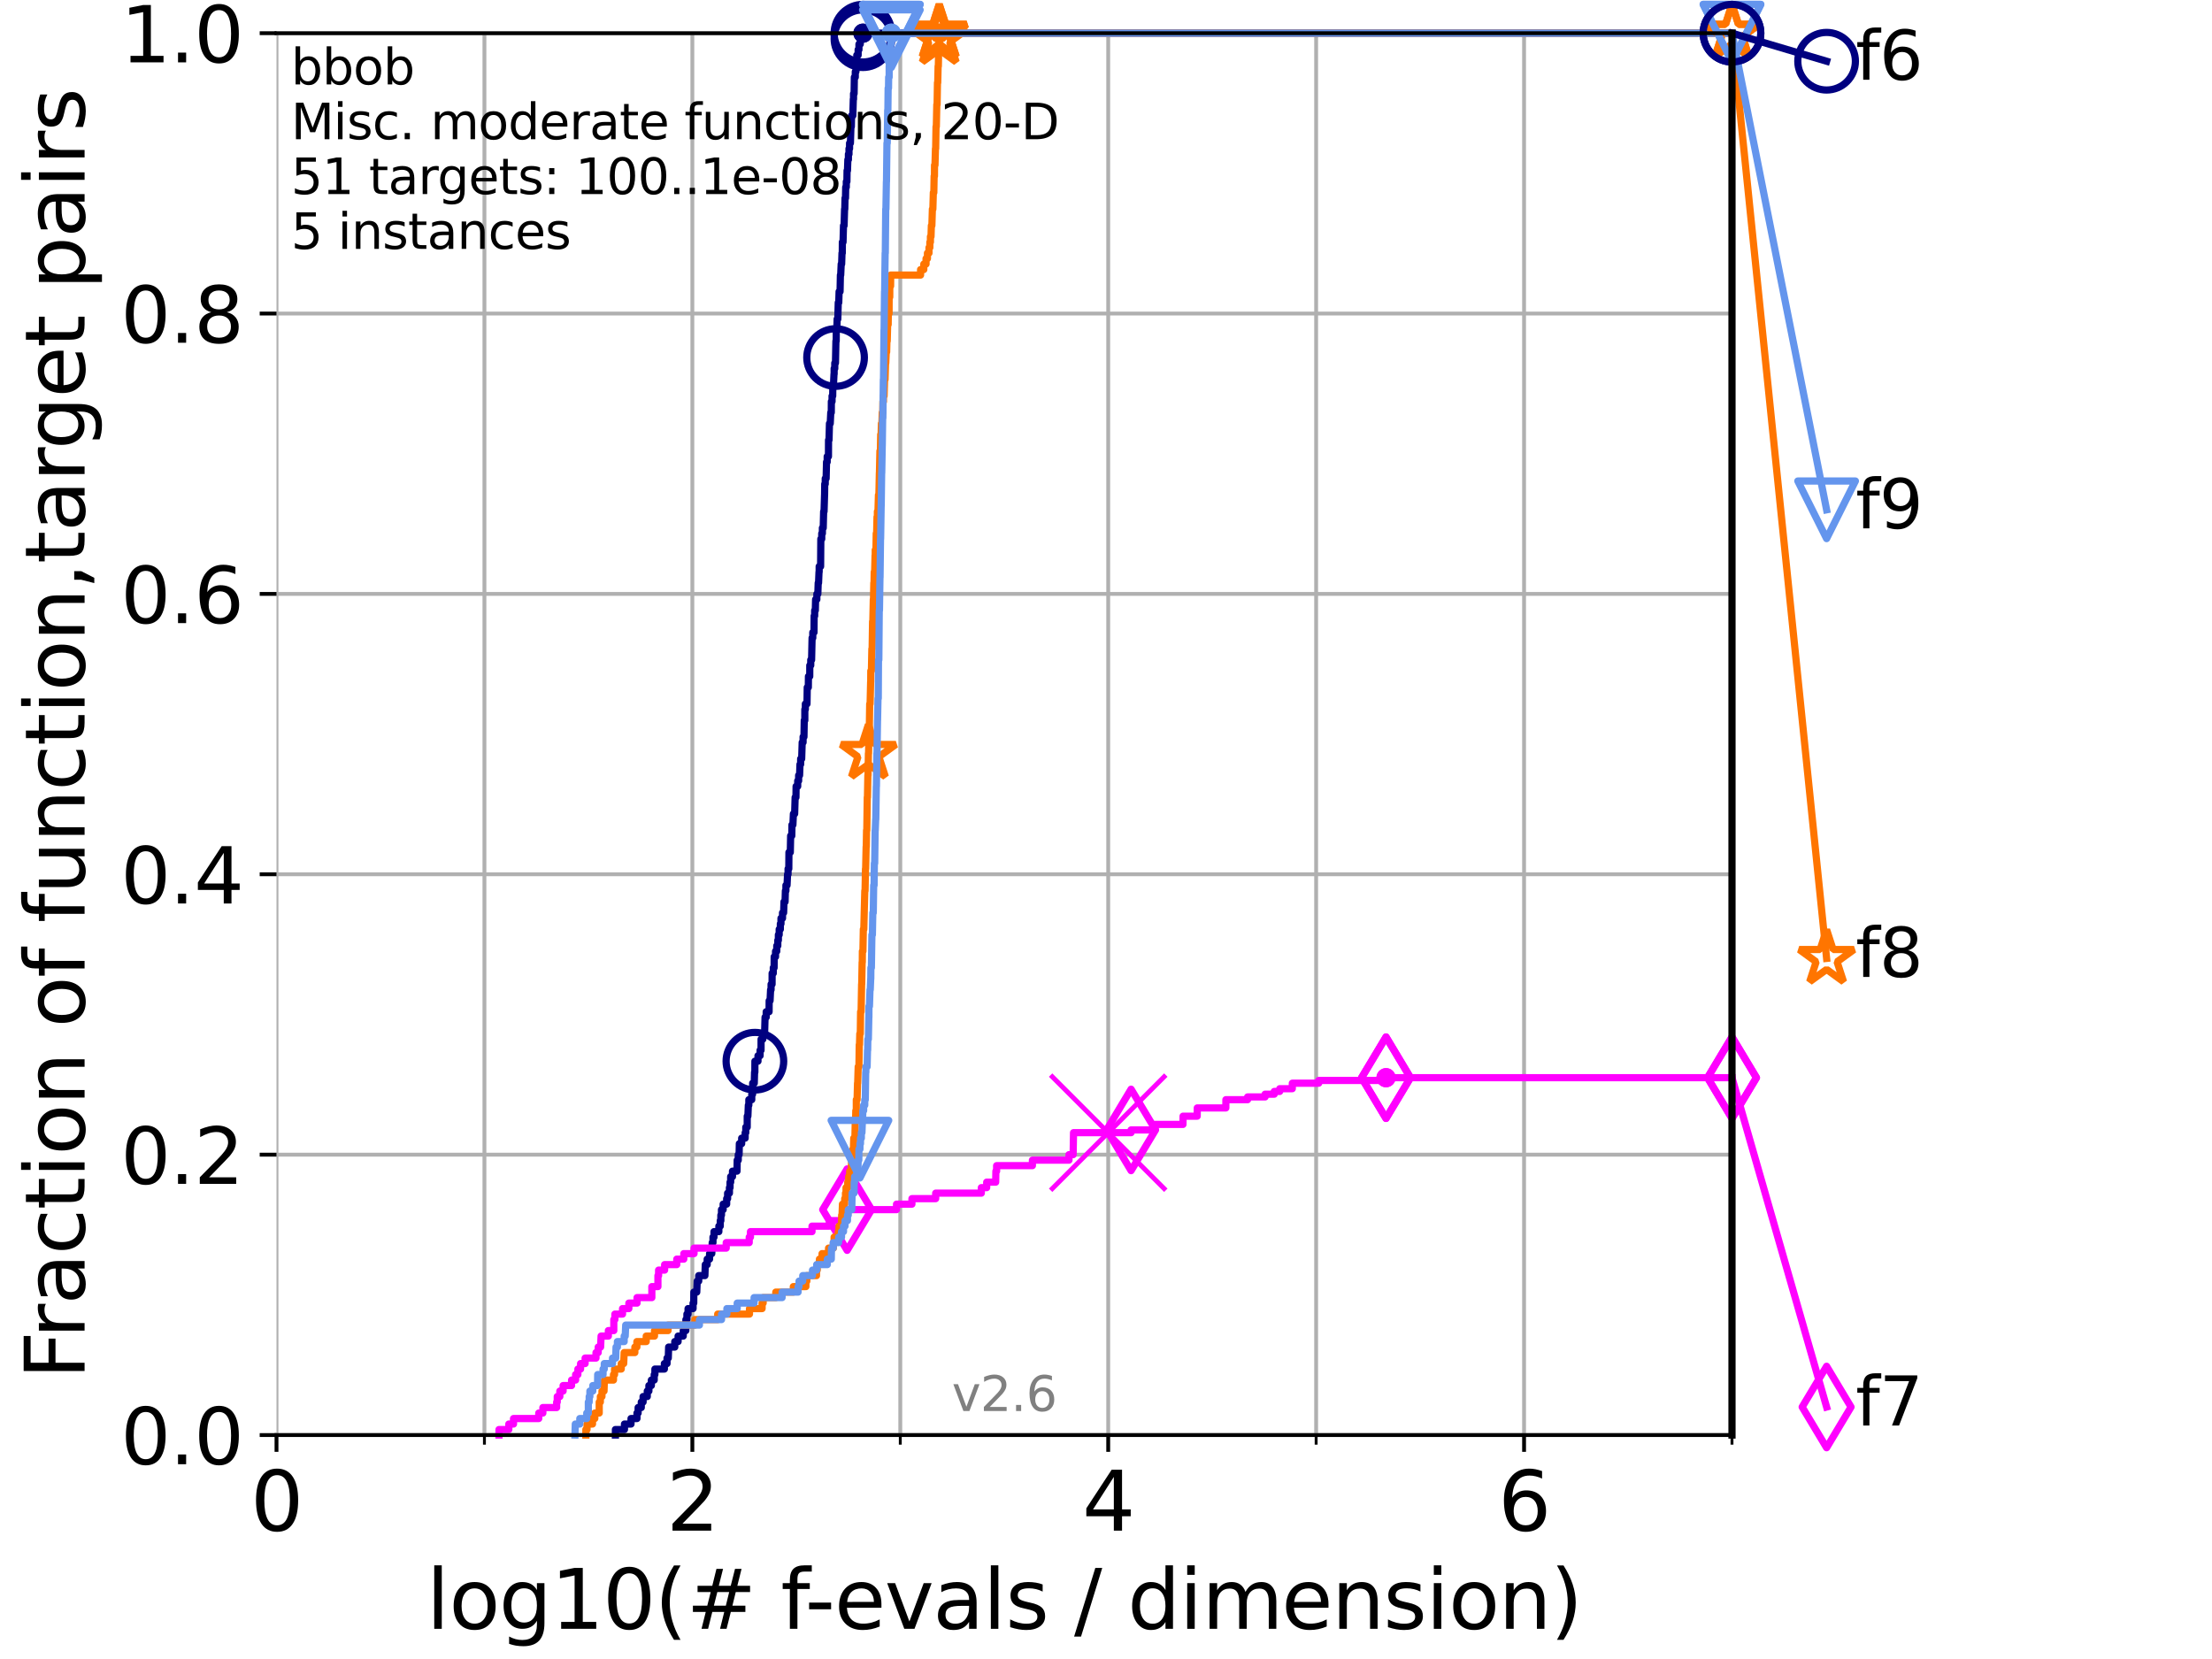 <?xml version="1.0" encoding="utf-8" standalone="no"?>
<!DOCTYPE svg PUBLIC "-//W3C//DTD SVG 1.1//EN"
  "http://www.w3.org/Graphics/SVG/1.1/DTD/svg11.dtd">
<svg xmlns:xlink="http://www.w3.org/1999/xlink" width="460.8pt" height="345.6pt" viewBox="0 0 460.8 345.6" xmlns="http://www.w3.org/2000/svg" version="1.1">
 <defs>
  <style type="text/css">*{stroke-linejoin: round; stroke-linecap: butt}</style>
 </defs>
 <g id="figure_1">
  <g id="patch_1">
   <path d="M 0 345.6 
L 460.8 345.6 
L 460.8 0 
L 0 0 
z
" style="fill: #ffffff"/>
  </g>
  <g id="axes_1">
   <g id="patch_2">
    <path d="M 57.6 298.944 
L 360.806 298.944 
L 360.806 6.912 
L 57.6 6.912 
z
" style="fill: #ffffff"/>
   </g>
   <g id="matplotlib.axis_1">
    <g id="xtick_1">
     <g id="line2d_1">
      <path d="M 57.6 298.944 
L 57.6 6.912 
" clip-path="url(#p3634d3952e)" style="fill: none; stroke: #b0b0b0; stroke-width: 0.8; stroke-linecap: square"/>
     </g>
     <g id="line2d_2">
      <defs>
       <path id="m604dd5144f" d="M 0 0 
L 0 3.5 
" style="stroke: #000000; stroke-width: 0.8"/>
      </defs>
      <g>
       <use xlink:href="#m604dd5144f" x="57.6" y="298.944" style="stroke: #000000; stroke-width: 0.8"/>
      </g>
     </g>
     <g id="text_1">
      <!-- 0 -->
      <g transform="translate(52.192 318.861)scale(0.17 -0.17)">
       <defs>
        <path id="DejaVuSans-30" d="M 2034 4250 
Q 1547 4250 1301 3770 
Q 1056 3291 1056 2328 
Q 1056 1369 1301 889 
Q 1547 409 2034 409 
Q 2525 409 2770 889 
Q 3016 1369 3016 2328 
Q 3016 3291 2770 3770 
Q 2525 4250 2034 4250 
z
M 2034 4750 
Q 2819 4750 3233 4129 
Q 3647 3509 3647 2328 
Q 3647 1150 3233 529 
Q 2819 -91 2034 -91 
Q 1250 -91 836 529 
Q 422 1150 422 2328 
Q 422 3509 836 4129 
Q 1250 4750 2034 4750 
z
" transform="scale(0.016)"/>
       </defs>
       <use xlink:href="#DejaVuSans-30"/>
      </g>
     </g>
    </g>
    <g id="xtick_2">
     <g id="line2d_3">
      <path d="M 144.23 298.944 
L 144.23 6.912 
" clip-path="url(#p3634d3952e)" style="fill: none; stroke: #b0b0b0; stroke-width: 0.8; stroke-linecap: square"/>
     </g>
     <g id="line2d_4">
      <g>
       <use xlink:href="#m604dd5144f" x="144.23" y="298.944" style="stroke: #000000; stroke-width: 0.8"/>
      </g>
     </g>
     <g id="text_2">
      <!-- 2 -->
      <g transform="translate(138.822 318.861)scale(0.17 -0.17)">
       <defs>
        <path id="DejaVuSans-32" d="M 1228 531 
L 3431 531 
L 3431 0 
L 469 0 
L 469 531 
Q 828 903 1448 1529 
Q 2069 2156 2228 2338 
Q 2531 2678 2651 2914 
Q 2772 3150 2772 3378 
Q 2772 3750 2511 3984 
Q 2250 4219 1831 4219 
Q 1534 4219 1204 4116 
Q 875 4013 500 3803 
L 500 4441 
Q 881 4594 1212 4672 
Q 1544 4750 1819 4750 
Q 2544 4750 2975 4387 
Q 3406 4025 3406 3419 
Q 3406 3131 3298 2873 
Q 3191 2616 2906 2266 
Q 2828 2175 2409 1742 
Q 1991 1309 1228 531 
z
" transform="scale(0.016)"/>
       </defs>
       <use xlink:href="#DejaVuSans-32"/>
      </g>
     </g>
    </g>
    <g id="xtick_3">
     <g id="line2d_5">
      <path d="M 230.861 298.944 
L 230.861 6.912 
" clip-path="url(#p3634d3952e)" style="fill: none; stroke: #b0b0b0; stroke-width: 0.8; stroke-linecap: square"/>
     </g>
     <g id="line2d_6">
      <g>
       <use xlink:href="#m604dd5144f" x="230.861" y="298.944" style="stroke: #000000; stroke-width: 0.8"/>
      </g>
     </g>
     <g id="text_3">
      <!-- 4 -->
      <g transform="translate(225.453 318.861)scale(0.17 -0.17)">
       <defs>
        <path id="DejaVuSans-34" d="M 2419 4116 
L 825 1625 
L 2419 1625 
L 2419 4116 
z
M 2253 4666 
L 3047 4666 
L 3047 1625 
L 3713 1625 
L 3713 1100 
L 3047 1100 
L 3047 0 
L 2419 0 
L 2419 1100 
L 313 1100 
L 313 1709 
L 2253 4666 
z
" transform="scale(0.016)"/>
       </defs>
       <use xlink:href="#DejaVuSans-34"/>
      </g>
     </g>
    </g>
    <g id="xtick_4">
     <g id="line2d_7">
      <path d="M 317.491 298.944 
L 317.491 6.912 
" clip-path="url(#p3634d3952e)" style="fill: none; stroke: #b0b0b0; stroke-width: 0.8; stroke-linecap: square"/>
     </g>
     <g id="line2d_8">
      <g>
       <use xlink:href="#m604dd5144f" x="317.491" y="298.944" style="stroke: #000000; stroke-width: 0.8"/>
      </g>
     </g>
     <g id="text_4">
      <!-- 6 -->
      <g transform="translate(312.083 318.861)scale(0.17 -0.17)">
       <defs>
        <path id="DejaVuSans-36" d="M 2113 2584 
Q 1688 2584 1439 2293 
Q 1191 2003 1191 1497 
Q 1191 994 1439 701 
Q 1688 409 2113 409 
Q 2538 409 2786 701 
Q 3034 994 3034 1497 
Q 3034 2003 2786 2293 
Q 2538 2584 2113 2584 
z
M 3366 4563 
L 3366 3988 
Q 3128 4100 2886 4159 
Q 2644 4219 2406 4219 
Q 1781 4219 1451 3797 
Q 1122 3375 1075 2522 
Q 1259 2794 1537 2939 
Q 1816 3084 2150 3084 
Q 2853 3084 3261 2657 
Q 3669 2231 3669 1497 
Q 3669 778 3244 343 
Q 2819 -91 2113 -91 
Q 1303 -91 875 529 
Q 447 1150 447 2328 
Q 447 3434 972 4092 
Q 1497 4750 2381 4750 
Q 2619 4750 2861 4703 
Q 3103 4656 3366 4563 
z
" transform="scale(0.016)"/>
       </defs>
       <use xlink:href="#DejaVuSans-36"/>
      </g>
     </g>
    </g>
    <g id="xtick_5">
     <g id="line2d_9">
      <path d="M 100.915 298.944 
L 100.915 6.912 
" clip-path="url(#p3634d3952e)" style="fill: none; stroke: #b0b0b0; stroke-width: 0.8; stroke-linecap: square"/>
     </g>
     <g id="line2d_10">
      <defs>
       <path id="m23c3c268b6" d="M 0 0 
L 0 2 
" style="stroke: #000000; stroke-width: 0.6"/>
      </defs>
      <g>
       <use xlink:href="#m23c3c268b6" x="100.915" y="298.944" style="stroke: #000000; stroke-width: 0.6"/>
      </g>
     </g>
    </g>
    <g id="xtick_6">
     <g id="line2d_11">
      <path d="M 187.546 298.944 
L 187.546 6.912 
" clip-path="url(#p3634d3952e)" style="fill: none; stroke: #b0b0b0; stroke-width: 0.8; stroke-linecap: square"/>
     </g>
     <g id="line2d_12">
      <g>
       <use xlink:href="#m23c3c268b6" x="187.546" y="298.944" style="stroke: #000000; stroke-width: 0.6"/>
      </g>
     </g>
    </g>
    <g id="xtick_7">
     <g id="line2d_13">
      <path d="M 274.176 298.944 
L 274.176 6.912 
" clip-path="url(#p3634d3952e)" style="fill: none; stroke: #b0b0b0; stroke-width: 0.8; stroke-linecap: square"/>
     </g>
     <g id="line2d_14">
      <g>
       <use xlink:href="#m23c3c268b6" x="274.176" y="298.944" style="stroke: #000000; stroke-width: 0.6"/>
      </g>
     </g>
    </g>
    <g id="xtick_8">
     <g id="line2d_15">
      <path d="M 360.806 298.944 
L 360.806 6.912 
" clip-path="url(#p3634d3952e)" style="fill: none; stroke: #b0b0b0; stroke-width: 0.8; stroke-linecap: square"/>
     </g>
     <g id="line2d_16">
      <g>
       <use xlink:href="#m23c3c268b6" x="360.806" y="298.944" style="stroke: #000000; stroke-width: 0.6"/>
      </g>
     </g>
    </g>
    <g id="text_5">
     <!-- log10(# f-evals / dimension) -->
     <g transform="translate(88.823 339.314)scale(0.17 -0.17)">
      <defs>
       <path id="DejaVuSans-6c" d="M 603 4863 
L 1178 4863 
L 1178 0 
L 603 0 
L 603 4863 
z
" transform="scale(0.016)"/>
       <path id="DejaVuSans-6f" d="M 1959 3097 
Q 1497 3097 1228 2736 
Q 959 2375 959 1747 
Q 959 1119 1226 758 
Q 1494 397 1959 397 
Q 2419 397 2687 759 
Q 2956 1122 2956 1747 
Q 2956 2369 2687 2733 
Q 2419 3097 1959 3097 
z
M 1959 3584 
Q 2709 3584 3137 3096 
Q 3566 2609 3566 1747 
Q 3566 888 3137 398 
Q 2709 -91 1959 -91 
Q 1206 -91 779 398 
Q 353 888 353 1747 
Q 353 2609 779 3096 
Q 1206 3584 1959 3584 
z
" transform="scale(0.016)"/>
       <path id="DejaVuSans-67" d="M 2906 1791 
Q 2906 2416 2648 2759 
Q 2391 3103 1925 3103 
Q 1463 3103 1205 2759 
Q 947 2416 947 1791 
Q 947 1169 1205 825 
Q 1463 481 1925 481 
Q 2391 481 2648 825 
Q 2906 1169 2906 1791 
z
M 3481 434 
Q 3481 -459 3084 -895 
Q 2688 -1331 1869 -1331 
Q 1566 -1331 1297 -1286 
Q 1028 -1241 775 -1147 
L 775 -588 
Q 1028 -725 1275 -790 
Q 1522 -856 1778 -856 
Q 2344 -856 2625 -561 
Q 2906 -266 2906 331 
L 2906 616 
Q 2728 306 2450 153 
Q 2172 0 1784 0 
Q 1141 0 747 490 
Q 353 981 353 1791 
Q 353 2603 747 3093 
Q 1141 3584 1784 3584 
Q 2172 3584 2450 3431 
Q 2728 3278 2906 2969 
L 2906 3500 
L 3481 3500 
L 3481 434 
z
" transform="scale(0.016)"/>
       <path id="DejaVuSans-31" d="M 794 531 
L 1825 531 
L 1825 4091 
L 703 3866 
L 703 4441 
L 1819 4666 
L 2450 4666 
L 2450 531 
L 3481 531 
L 3481 0 
L 794 0 
L 794 531 
z
" transform="scale(0.016)"/>
       <path id="DejaVuSans-28" d="M 1984 4856 
Q 1566 4138 1362 3434 
Q 1159 2731 1159 2009 
Q 1159 1288 1364 580 
Q 1569 -128 1984 -844 
L 1484 -844 
Q 1016 -109 783 600 
Q 550 1309 550 2009 
Q 550 2706 781 3412 
Q 1013 4119 1484 4856 
L 1984 4856 
z
" transform="scale(0.016)"/>
       <path id="DejaVuSans-23" d="M 3272 2816 
L 2363 2816 
L 2100 1772 
L 3016 1772 
L 3272 2816 
z
M 2803 4594 
L 2478 3297 
L 3391 3297 
L 3719 4594 
L 4219 4594 
L 3897 3297 
L 4872 3297 
L 4872 2816 
L 3775 2816 
L 3519 1772 
L 4513 1772 
L 4513 1294 
L 3397 1294 
L 3072 0 
L 2572 0 
L 2894 1294 
L 1978 1294 
L 1656 0 
L 1153 0 
L 1478 1294 
L 494 1294 
L 494 1772 
L 1594 1772 
L 1856 2816 
L 850 2816 
L 850 3297 
L 1978 3297 
L 2297 4594 
L 2803 4594 
z
" transform="scale(0.016)"/>
       <path id="DejaVuSans-20" transform="scale(0.016)"/>
       <path id="DejaVuSans-66" d="M 2375 4863 
L 2375 4384 
L 1825 4384 
Q 1516 4384 1395 4259 
Q 1275 4134 1275 3809 
L 1275 3500 
L 2222 3500 
L 2222 3053 
L 1275 3053 
L 1275 0 
L 697 0 
L 697 3053 
L 147 3053 
L 147 3500 
L 697 3500 
L 697 3744 
Q 697 4328 969 4595 
Q 1241 4863 1831 4863 
L 2375 4863 
z
" transform="scale(0.016)"/>
       <path id="DejaVuSans-2d" d="M 313 2009 
L 1997 2009 
L 1997 1497 
L 313 1497 
L 313 2009 
z
" transform="scale(0.016)"/>
       <path id="DejaVuSans-65" d="M 3597 1894 
L 3597 1613 
L 953 1613 
Q 991 1019 1311 708 
Q 1631 397 2203 397 
Q 2534 397 2845 478 
Q 3156 559 3463 722 
L 3463 178 
Q 3153 47 2828 -22 
Q 2503 -91 2169 -91 
Q 1331 -91 842 396 
Q 353 884 353 1716 
Q 353 2575 817 3079 
Q 1281 3584 2069 3584 
Q 2775 3584 3186 3129 
Q 3597 2675 3597 1894 
z
M 3022 2063 
Q 3016 2534 2758 2815 
Q 2500 3097 2075 3097 
Q 1594 3097 1305 2825 
Q 1016 2553 972 2059 
L 3022 2063 
z
" transform="scale(0.016)"/>
       <path id="DejaVuSans-76" d="M 191 3500 
L 800 3500 
L 1894 563 
L 2988 3500 
L 3597 3500 
L 2284 0 
L 1503 0 
L 191 3500 
z
" transform="scale(0.016)"/>
       <path id="DejaVuSans-61" d="M 2194 1759 
Q 1497 1759 1228 1600 
Q 959 1441 959 1056 
Q 959 750 1161 570 
Q 1363 391 1709 391 
Q 2188 391 2477 730 
Q 2766 1069 2766 1631 
L 2766 1759 
L 2194 1759 
z
M 3341 1997 
L 3341 0 
L 2766 0 
L 2766 531 
Q 2569 213 2275 61 
Q 1981 -91 1556 -91 
Q 1019 -91 701 211 
Q 384 513 384 1019 
Q 384 1609 779 1909 
Q 1175 2209 1959 2209 
L 2766 2209 
L 2766 2266 
Q 2766 2663 2505 2880 
Q 2244 3097 1772 3097 
Q 1472 3097 1187 3025 
Q 903 2953 641 2809 
L 641 3341 
Q 956 3463 1253 3523 
Q 1550 3584 1831 3584 
Q 2591 3584 2966 3190 
Q 3341 2797 3341 1997 
z
" transform="scale(0.016)"/>
       <path id="DejaVuSans-73" d="M 2834 3397 
L 2834 2853 
Q 2591 2978 2328 3040 
Q 2066 3103 1784 3103 
Q 1356 3103 1142 2972 
Q 928 2841 928 2578 
Q 928 2378 1081 2264 
Q 1234 2150 1697 2047 
L 1894 2003 
Q 2506 1872 2764 1633 
Q 3022 1394 3022 966 
Q 3022 478 2636 193 
Q 2250 -91 1575 -91 
Q 1294 -91 989 -36 
Q 684 19 347 128 
L 347 722 
Q 666 556 975 473 
Q 1284 391 1588 391 
Q 1994 391 2212 530 
Q 2431 669 2431 922 
Q 2431 1156 2273 1281 
Q 2116 1406 1581 1522 
L 1381 1569 
Q 847 1681 609 1914 
Q 372 2147 372 2553 
Q 372 3047 722 3315 
Q 1072 3584 1716 3584 
Q 2034 3584 2315 3537 
Q 2597 3491 2834 3397 
z
" transform="scale(0.016)"/>
       <path id="DejaVuSans-2f" d="M 1625 4666 
L 2156 4666 
L 531 -594 
L 0 -594 
L 1625 4666 
z
" transform="scale(0.016)"/>
       <path id="DejaVuSans-64" d="M 2906 2969 
L 2906 4863 
L 3481 4863 
L 3481 0 
L 2906 0 
L 2906 525 
Q 2725 213 2448 61 
Q 2172 -91 1784 -91 
Q 1150 -91 751 415 
Q 353 922 353 1747 
Q 353 2572 751 3078 
Q 1150 3584 1784 3584 
Q 2172 3584 2448 3432 
Q 2725 3281 2906 2969 
z
M 947 1747 
Q 947 1113 1208 752 
Q 1469 391 1925 391 
Q 2381 391 2643 752 
Q 2906 1113 2906 1747 
Q 2906 2381 2643 2742 
Q 2381 3103 1925 3103 
Q 1469 3103 1208 2742 
Q 947 2381 947 1747 
z
" transform="scale(0.016)"/>
       <path id="DejaVuSans-69" d="M 603 3500 
L 1178 3500 
L 1178 0 
L 603 0 
L 603 3500 
z
M 603 4863 
L 1178 4863 
L 1178 4134 
L 603 4134 
L 603 4863 
z
" transform="scale(0.016)"/>
       <path id="DejaVuSans-6d" d="M 3328 2828 
Q 3544 3216 3844 3400 
Q 4144 3584 4550 3584 
Q 5097 3584 5394 3201 
Q 5691 2819 5691 2113 
L 5691 0 
L 5113 0 
L 5113 2094 
Q 5113 2597 4934 2840 
Q 4756 3084 4391 3084 
Q 3944 3084 3684 2787 
Q 3425 2491 3425 1978 
L 3425 0 
L 2847 0 
L 2847 2094 
Q 2847 2600 2669 2842 
Q 2491 3084 2119 3084 
Q 1678 3084 1418 2786 
Q 1159 2488 1159 1978 
L 1159 0 
L 581 0 
L 581 3500 
L 1159 3500 
L 1159 2956 
Q 1356 3278 1631 3431 
Q 1906 3584 2284 3584 
Q 2666 3584 2933 3390 
Q 3200 3197 3328 2828 
z
" transform="scale(0.016)"/>
       <path id="DejaVuSans-6e" d="M 3513 2113 
L 3513 0 
L 2938 0 
L 2938 2094 
Q 2938 2591 2744 2837 
Q 2550 3084 2163 3084 
Q 1697 3084 1428 2787 
Q 1159 2491 1159 1978 
L 1159 0 
L 581 0 
L 581 3500 
L 1159 3500 
L 1159 2956 
Q 1366 3272 1645 3428 
Q 1925 3584 2291 3584 
Q 2894 3584 3203 3211 
Q 3513 2838 3513 2113 
z
" transform="scale(0.016)"/>
       <path id="DejaVuSans-29" d="M 513 4856 
L 1013 4856 
Q 1481 4119 1714 3412 
Q 1947 2706 1947 2009 
Q 1947 1309 1714 600 
Q 1481 -109 1013 -844 
L 513 -844 
Q 928 -128 1133 580 
Q 1338 1288 1338 2009 
Q 1338 2731 1133 3434 
Q 928 4138 513 4856 
z
" transform="scale(0.016)"/>
      </defs>
      <use xlink:href="#DejaVuSans-6c"/>
      <use xlink:href="#DejaVuSans-6f" x="27.783"/>
      <use xlink:href="#DejaVuSans-67" x="88.965"/>
      <use xlink:href="#DejaVuSans-31" x="152.441"/>
      <use xlink:href="#DejaVuSans-30" x="216.064"/>
      <use xlink:href="#DejaVuSans-28" x="279.688"/>
      <use xlink:href="#DejaVuSans-23" x="318.701"/>
      <use xlink:href="#DejaVuSans-20" x="402.49"/>
      <use xlink:href="#DejaVuSans-66" x="434.277"/>
      <use xlink:href="#DejaVuSans-2d" x="463.982"/>
      <use xlink:href="#DejaVuSans-65" x="500.066"/>
      <use xlink:href="#DejaVuSans-76" x="561.59"/>
      <use xlink:href="#DejaVuSans-61" x="620.77"/>
      <use xlink:href="#DejaVuSans-6c" x="682.049"/>
      <use xlink:href="#DejaVuSans-73" x="709.832"/>
      <use xlink:href="#DejaVuSans-20" x="761.932"/>
      <use xlink:href="#DejaVuSans-2f" x="793.719"/>
      <use xlink:href="#DejaVuSans-20" x="827.41"/>
      <use xlink:href="#DejaVuSans-64" x="859.197"/>
      <use xlink:href="#DejaVuSans-69" x="922.674"/>
      <use xlink:href="#DejaVuSans-6d" x="950.457"/>
      <use xlink:href="#DejaVuSans-65" x="1047.869"/>
      <use xlink:href="#DejaVuSans-6e" x="1109.393"/>
      <use xlink:href="#DejaVuSans-73" x="1172.771"/>
      <use xlink:href="#DejaVuSans-69" x="1224.871"/>
      <use xlink:href="#DejaVuSans-6f" x="1252.654"/>
      <use xlink:href="#DejaVuSans-6e" x="1313.836"/>
      <use xlink:href="#DejaVuSans-29" x="1377.215"/>
     </g>
    </g>
   </g>
   <g id="matplotlib.axis_2">
    <g id="ytick_1">
     <g id="line2d_17">
      <path d="M 57.6 298.944 
L 360.806 298.944 
" clip-path="url(#p3634d3952e)" style="fill: none; stroke: #b0b0b0; stroke-width: 0.8; stroke-linecap: square"/>
     </g>
     <g id="line2d_18">
      <defs>
       <path id="m32c3544d2c" d="M 0 0 
L -3.5 0 
" style="stroke: #000000; stroke-width: 0.8"/>
      </defs>
      <g>
       <use xlink:href="#m32c3544d2c" x="57.6" y="298.944" style="stroke: #000000; stroke-width: 0.8"/>
      </g>
     </g>
     <g id="text_6">
      <!-- 0.0 -->
      <g transform="translate(25.155 305.023)scale(0.16 -0.16)">
       <defs>
        <path id="DejaVuSans-2e" d="M 684 794 
L 1344 794 
L 1344 0 
L 684 0 
L 684 794 
z
" transform="scale(0.016)"/>
       </defs>
       <use xlink:href="#DejaVuSans-30"/>
       <use xlink:href="#DejaVuSans-2e" x="63.623"/>
       <use xlink:href="#DejaVuSans-30" x="95.41"/>
      </g>
     </g>
    </g>
    <g id="ytick_2">
     <g id="line2d_19">
      <path d="M 57.6 240.538 
L 360.806 240.538 
" clip-path="url(#p3634d3952e)" style="fill: none; stroke: #b0b0b0; stroke-width: 0.8; stroke-linecap: square"/>
     </g>
     <g id="line2d_20">
      <g>
       <use xlink:href="#m32c3544d2c" x="57.6" y="240.538" style="stroke: #000000; stroke-width: 0.8"/>
      </g>
     </g>
     <g id="text_7">
      <!-- 0.2 -->
      <g transform="translate(25.155 246.616)scale(0.16 -0.16)">
       <use xlink:href="#DejaVuSans-30"/>
       <use xlink:href="#DejaVuSans-2e" x="63.623"/>
       <use xlink:href="#DejaVuSans-32" x="95.41"/>
      </g>
     </g>
    </g>
    <g id="ytick_3">
     <g id="line2d_21">
      <path d="M 57.6 182.131 
L 360.806 182.131 
" clip-path="url(#p3634d3952e)" style="fill: none; stroke: #b0b0b0; stroke-width: 0.8; stroke-linecap: square"/>
     </g>
     <g id="line2d_22">
      <g>
       <use xlink:href="#m32c3544d2c" x="57.6" y="182.131" style="stroke: #000000; stroke-width: 0.8"/>
      </g>
     </g>
     <g id="text_8">
      <!-- 0.4 -->
      <g transform="translate(25.155 188.21)scale(0.16 -0.16)">
       <use xlink:href="#DejaVuSans-30"/>
       <use xlink:href="#DejaVuSans-2e" x="63.623"/>
       <use xlink:href="#DejaVuSans-34" x="95.41"/>
      </g>
     </g>
    </g>
    <g id="ytick_4">
     <g id="line2d_23">
      <path d="M 57.6 123.725 
L 360.806 123.725 
" clip-path="url(#p3634d3952e)" style="fill: none; stroke: #b0b0b0; stroke-width: 0.8; stroke-linecap: square"/>
     </g>
     <g id="line2d_24">
      <g>
       <use xlink:href="#m32c3544d2c" x="57.6" y="123.725" style="stroke: #000000; stroke-width: 0.8"/>
      </g>
     </g>
     <g id="text_9">
      <!-- 0.6 -->
      <g transform="translate(25.155 129.804)scale(0.16 -0.16)">
       <use xlink:href="#DejaVuSans-30"/>
       <use xlink:href="#DejaVuSans-2e" x="63.623"/>
       <use xlink:href="#DejaVuSans-36" x="95.41"/>
      </g>
     </g>
    </g>
    <g id="ytick_5">
     <g id="line2d_25">
      <path d="M 57.6 65.318 
L 360.806 65.318 
" clip-path="url(#p3634d3952e)" style="fill: none; stroke: #b0b0b0; stroke-width: 0.8; stroke-linecap: square"/>
     </g>
     <g id="line2d_26">
      <g>
       <use xlink:href="#m32c3544d2c" x="57.6" y="65.318" style="stroke: #000000; stroke-width: 0.8"/>
      </g>
     </g>
     <g id="text_10">
      <!-- 0.8 -->
      <g transform="translate(25.155 71.397)scale(0.16 -0.16)">
       <defs>
        <path id="DejaVuSans-38" d="M 2034 2216 
Q 1584 2216 1326 1975 
Q 1069 1734 1069 1313 
Q 1069 891 1326 650 
Q 1584 409 2034 409 
Q 2484 409 2743 651 
Q 3003 894 3003 1313 
Q 3003 1734 2745 1975 
Q 2488 2216 2034 2216 
z
M 1403 2484 
Q 997 2584 770 2862 
Q 544 3141 544 3541 
Q 544 4100 942 4425 
Q 1341 4750 2034 4750 
Q 2731 4750 3128 4425 
Q 3525 4100 3525 3541 
Q 3525 3141 3298 2862 
Q 3072 2584 2669 2484 
Q 3125 2378 3379 2068 
Q 3634 1759 3634 1313 
Q 3634 634 3220 271 
Q 2806 -91 2034 -91 
Q 1263 -91 848 271 
Q 434 634 434 1313 
Q 434 1759 690 2068 
Q 947 2378 1403 2484 
z
M 1172 3481 
Q 1172 3119 1398 2916 
Q 1625 2713 2034 2713 
Q 2441 2713 2670 2916 
Q 2900 3119 2900 3481 
Q 2900 3844 2670 4047 
Q 2441 4250 2034 4250 
Q 1625 4250 1398 4047 
Q 1172 3844 1172 3481 
z
" transform="scale(0.016)"/>
       </defs>
       <use xlink:href="#DejaVuSans-30"/>
       <use xlink:href="#DejaVuSans-2e" x="63.623"/>
       <use xlink:href="#DejaVuSans-38" x="95.41"/>
      </g>
     </g>
    </g>
    <g id="ytick_6">
     <g id="line2d_27">
      <path d="M 57.6 6.912 
L 360.806 6.912 
" clip-path="url(#p3634d3952e)" style="fill: none; stroke: #b0b0b0; stroke-width: 0.8; stroke-linecap: square"/>
     </g>
     <g id="line2d_28">
      <g>
       <use xlink:href="#m32c3544d2c" x="57.6" y="6.912" style="stroke: #000000; stroke-width: 0.8"/>
      </g>
     </g>
     <g id="text_11">
      <!-- 1.0 -->
      <g transform="translate(25.155 12.991)scale(0.16 -0.16)">
       <use xlink:href="#DejaVuSans-31"/>
       <use xlink:href="#DejaVuSans-2e" x="63.623"/>
       <use xlink:href="#DejaVuSans-30" x="95.41"/>
      </g>
     </g>
    </g>
    <g id="text_12">
     <!-- Fraction of function,target pairs -->
     <g transform="translate(17.62 287.313)rotate(-90)scale(0.17 -0.17)">
      <defs>
       <path id="DejaVuSans-46" d="M 628 4666 
L 3309 4666 
L 3309 4134 
L 1259 4134 
L 1259 2759 
L 3109 2759 
L 3109 2228 
L 1259 2228 
L 1259 0 
L 628 0 
L 628 4666 
z
" transform="scale(0.016)"/>
       <path id="DejaVuSans-72" d="M 2631 2963 
Q 2534 3019 2420 3045 
Q 2306 3072 2169 3072 
Q 1681 3072 1420 2755 
Q 1159 2438 1159 1844 
L 1159 0 
L 581 0 
L 581 3500 
L 1159 3500 
L 1159 2956 
Q 1341 3275 1631 3429 
Q 1922 3584 2338 3584 
Q 2397 3584 2469 3576 
Q 2541 3569 2628 3553 
L 2631 2963 
z
" transform="scale(0.016)"/>
       <path id="DejaVuSans-63" d="M 3122 3366 
L 3122 2828 
Q 2878 2963 2633 3030 
Q 2388 3097 2138 3097 
Q 1578 3097 1268 2742 
Q 959 2388 959 1747 
Q 959 1106 1268 751 
Q 1578 397 2138 397 
Q 2388 397 2633 464 
Q 2878 531 3122 666 
L 3122 134 
Q 2881 22 2623 -34 
Q 2366 -91 2075 -91 
Q 1284 -91 818 406 
Q 353 903 353 1747 
Q 353 2603 823 3093 
Q 1294 3584 2113 3584 
Q 2378 3584 2631 3529 
Q 2884 3475 3122 3366 
z
" transform="scale(0.016)"/>
       <path id="DejaVuSans-74" d="M 1172 4494 
L 1172 3500 
L 2356 3500 
L 2356 3053 
L 1172 3053 
L 1172 1153 
Q 1172 725 1289 603 
Q 1406 481 1766 481 
L 2356 481 
L 2356 0 
L 1766 0 
Q 1100 0 847 248 
Q 594 497 594 1153 
L 594 3053 
L 172 3053 
L 172 3500 
L 594 3500 
L 594 4494 
L 1172 4494 
z
" transform="scale(0.016)"/>
       <path id="DejaVuSans-75" d="M 544 1381 
L 544 3500 
L 1119 3500 
L 1119 1403 
Q 1119 906 1312 657 
Q 1506 409 1894 409 
Q 2359 409 2629 706 
Q 2900 1003 2900 1516 
L 2900 3500 
L 3475 3500 
L 3475 0 
L 2900 0 
L 2900 538 
Q 2691 219 2414 64 
Q 2138 -91 1772 -91 
Q 1169 -91 856 284 
Q 544 659 544 1381 
z
M 1991 3584 
L 1991 3584 
z
" transform="scale(0.016)"/>
       <path id="DejaVuSans-2c" d="M 750 794 
L 1409 794 
L 1409 256 
L 897 -744 
L 494 -744 
L 750 256 
L 750 794 
z
" transform="scale(0.016)"/>
       <path id="DejaVuSans-70" d="M 1159 525 
L 1159 -1331 
L 581 -1331 
L 581 3500 
L 1159 3500 
L 1159 2969 
Q 1341 3281 1617 3432 
Q 1894 3584 2278 3584 
Q 2916 3584 3314 3078 
Q 3713 2572 3713 1747 
Q 3713 922 3314 415 
Q 2916 -91 2278 -91 
Q 1894 -91 1617 61 
Q 1341 213 1159 525 
z
M 3116 1747 
Q 3116 2381 2855 2742 
Q 2594 3103 2138 3103 
Q 1681 3103 1420 2742 
Q 1159 2381 1159 1747 
Q 1159 1113 1420 752 
Q 1681 391 2138 391 
Q 2594 391 2855 752 
Q 3116 1113 3116 1747 
z
" transform="scale(0.016)"/>
      </defs>
      <use xlink:href="#DejaVuSans-46"/>
      <use xlink:href="#DejaVuSans-72" x="50.27"/>
      <use xlink:href="#DejaVuSans-61" x="91.383"/>
      <use xlink:href="#DejaVuSans-63" x="152.662"/>
      <use xlink:href="#DejaVuSans-74" x="207.643"/>
      <use xlink:href="#DejaVuSans-69" x="246.852"/>
      <use xlink:href="#DejaVuSans-6f" x="274.635"/>
      <use xlink:href="#DejaVuSans-6e" x="335.816"/>
      <use xlink:href="#DejaVuSans-20" x="399.195"/>
      <use xlink:href="#DejaVuSans-6f" x="430.982"/>
      <use xlink:href="#DejaVuSans-66" x="492.164"/>
      <use xlink:href="#DejaVuSans-20" x="527.369"/>
      <use xlink:href="#DejaVuSans-66" x="559.156"/>
      <use xlink:href="#DejaVuSans-75" x="594.361"/>
      <use xlink:href="#DejaVuSans-6e" x="657.74"/>
      <use xlink:href="#DejaVuSans-63" x="721.119"/>
      <use xlink:href="#DejaVuSans-74" x="776.1"/>
      <use xlink:href="#DejaVuSans-69" x="815.309"/>
      <use xlink:href="#DejaVuSans-6f" x="843.092"/>
      <use xlink:href="#DejaVuSans-6e" x="904.273"/>
      <use xlink:href="#DejaVuSans-2c" x="967.652"/>
      <use xlink:href="#DejaVuSans-74" x="999.439"/>
      <use xlink:href="#DejaVuSans-61" x="1038.648"/>
      <use xlink:href="#DejaVuSans-72" x="1099.928"/>
      <use xlink:href="#DejaVuSans-67" x="1139.291"/>
      <use xlink:href="#DejaVuSans-65" x="1202.768"/>
      <use xlink:href="#DejaVuSans-74" x="1264.291"/>
      <use xlink:href="#DejaVuSans-20" x="1303.5"/>
      <use xlink:href="#DejaVuSans-70" x="1335.287"/>
      <use xlink:href="#DejaVuSans-61" x="1398.764"/>
      <use xlink:href="#DejaVuSans-69" x="1460.043"/>
      <use xlink:href="#DejaVuSans-72" x="1487.826"/>
      <use xlink:href="#DejaVuSans-73" x="1528.939"/>
     </g>
    </g>
   </g>
   <g id="line2d_29">
    <defs>
     <path id="m7b6a4fa93d" d="M 0 1.5 
C 0.398 1.5 0.779 1.342 1.061 1.061 
C 1.342 0.779 1.5 0.398 1.5 0 
C 1.5 -0.398 1.342 -0.779 1.061 -1.061 
C 0.779 -1.342 0.398 -1.5 0 -1.5 
C -0.398 -1.5 -0.779 -1.342 -1.061 -1.061 
C -1.342 -0.779 -1.5 -0.398 -1.5 0 
C -1.5 0.398 -1.342 0.779 -1.061 1.061 
C -0.779 1.342 -0.398 1.5 0 1.5 
z
" style="stroke: #000080"/>
    </defs>
    <g>
     <use xlink:href="#m7b6a4fa93d" x="179.766" y="6.912" style="fill: #000080; stroke: #000080"/>
     <use xlink:href="#m7b6a4fa93d" x="179.766" y="6.912" style="fill: #000080; stroke: #000080"/>
    </g>
   </g>
   <g id="line2d_30">
    <path d="M 128.2 298.944 
L 128.2 297.799 
L 130.087 297.799 
L 130.087 296.654 
L 131.453 296.654 
L 131.453 295.508 
L 132.691 295.508 
L 132.691 294.363 
L 132.933 294.363 
L 132.933 293.218 
L 133.59 293.218 
L 133.59 292.073 
L 133.967 292.073 
L 133.967 290.927 
L 134.839 290.927 
L 134.839 289.782 
L 135.177 289.782 
L 135.177 288.637 
L 135.688 288.637 
L 135.688 287.492 
L 136.285 287.492 
L 136.285 286.347 
L 136.428 286.347 
L 136.428 285.201 
L 138.4 285.201 
L 138.4 284.056 
L 138.956 284.056 
L 138.956 282.911 
L 139.216 282.911 
L 139.289 280.62 
L 140.566 280.62 
L 140.566 279.475 
L 141.261 279.475 
L 141.261 278.33 
L 142.332 278.33 
L 142.332 277.185 
L 142.875 277.185 
L 142.885 274.894 
L 143.096 274.894 
L 143.096 273.749 
L 143.335 273.749 
L 143.335 272.604 
L 144.38 272.604 
L 144.38 271.459 
L 144.52 271.459 
L 144.538 269.168 
L 145.148 269.168 
L 145.238 266.878 
L 145.556 266.878 
L 145.556 265.733 
L 146.843 265.733 
L 146.925 263.442 
L 147.32 263.442 
L 147.32 262.297 
L 147.816 262.297 
L 147.816 261.152 
L 148.277 261.152 
L 148.368 258.861 
L 148.526 258.861 
L 148.526 257.716 
L 148.741 257.716 
L 148.741 256.571 
L 149.75 256.571 
L 149.75 255.426 
L 150.042 255.426 
L 150.042 254.28 
L 150.166 254.28 
L 150.166 253.135 
L 150.296 253.135 
L 150.296 251.99 
L 150.647 251.99 
L 150.647 250.845 
L 151.375 250.845 
L 151.375 249.699 
L 151.574 249.699 
L 151.574 248.554 
L 151.952 248.554 
L 151.952 247.409 
L 152.082 247.409 
L 152.082 246.264 
L 152.212 246.264 
L 152.212 245.118 
L 152.59 245.118 
L 152.59 243.973 
L 153.531 243.973 
L 153.571 241.683 
L 153.793 241.683 
L 153.793 240.538 
L 153.967 240.538 
L 154.018 238.247 
L 154.503 238.247 
L 154.503 237.102 
L 155.23 237.102 
L 155.23 235.957 
L 155.361 235.957 
L 155.361 234.811 
L 155.655 234.811 
L 155.665 232.521 
L 155.798 232.521 
L 155.894 230.231 
L 155.995 230.231 
L 155.995 229.085 
L 156.604 229.085 
L 156.604 227.94 
L 156.779 227.94 
L 156.793 225.65 
L 157.128 225.65 
L 157.189 223.359 
L 157.251 223.359 
L 157.26 221.069 
L 157.903 221.069 
L 157.903 219.924 
L 158.339 219.924 
L 158.339 218.778 
L 158.538 218.778 
L 158.547 216.488 
L 158.912 216.488 
L 158.912 215.343 
L 159.279 215.343 
L 159.376 211.907 
L 159.614 211.907 
L 159.614 210.762 
L 160.215 210.762 
L 160.231 208.471 
L 160.419 208.471 
L 160.526 206.181 
L 160.629 206.181 
L 160.629 205.036 
L 160.836 205.036 
L 160.848 202.745 
L 161.087 202.745 
L 161.087 201.6 
L 161.259 201.6 
L 161.278 199.31 
L 161.557 199.31 
L 161.557 198.164 
L 161.814 198.164 
L 161.814 197.019 
L 162.031 197.019 
L 162.031 195.874 
L 162.151 195.874 
L 162.151 194.729 
L 162.32 194.729 
L 162.32 193.583 
L 162.56 193.583 
L 162.56 192.438 
L 162.691 192.438 
L 162.691 191.293 
L 163.012 191.293 
L 163.012 190.148 
L 163.243 190.148 
L 163.318 187.857 
L 163.545 187.857 
L 163.609 185.567 
L 163.723 185.567 
L 163.723 184.422 
L 163.955 184.422 
L 164.064 182.131 
L 164.168 182.131 
L 164.168 180.986 
L 164.321 180.986 
L 164.35 177.55 
L 164.635 177.55 
L 164.705 174.115 
L 164.944 174.115 
L 164.981 171.824 
L 165.177 171.824 
L 165.279 169.534 
L 165.538 169.534 
L 165.641 166.098 
L 165.812 166.098 
L 165.842 163.808 
L 166.176 163.808 
L 166.176 162.662 
L 166.371 162.662 
L 166.371 161.517 
L 166.567 161.517 
L 166.65 159.227 
L 166.789 159.227 
L 166.789 158.082 
L 167.004 158.082 
L 167.11 154.646 
L 167.296 154.646 
L 167.296 153.501 
L 167.48 153.501 
L 167.54 150.065 
L 167.657 150.065 
L 167.659 147.774 
L 167.77 147.774 
L 167.77 146.629 
L 168.111 146.629 
L 168.164 143.194 
L 168.389 143.194 
L 168.413 140.903 
L 168.684 140.903 
L 168.694 138.613 
L 168.893 138.613 
L 168.893 137.467 
L 169.07 137.467 
L 169.172 132.887 
L 169.317 132.887 
L 169.317 131.741 
L 169.57 131.741 
L 169.6 128.306 
L 169.709 128.306 
L 169.709 127.16 
L 169.847 127.16 
L 169.902 124.87 
L 170.165 124.87 
L 170.165 123.725 
L 170.372 123.725 
L 170.445 121.434 
L 170.519 121.434 
L 170.614 119.144 
L 170.647 119.144 
L 170.647 117.999 
L 170.947 117.999 
L 170.992 112.273 
L 171.182 112.273 
L 171.182 111.127 
L 171.318 111.127 
L 171.318 109.982 
L 171.493 109.982 
L 171.579 106.546 
L 171.665 106.546 
L 171.77 103.111 
L 171.776 103.111 
L 171.807 100.82 
L 171.913 100.82 
L 171.913 99.675 
L 172.097 99.675 
L 172.181 96.239 
L 172.318 96.239 
L 172.318 95.094 
L 172.581 95.094 
L 172.6 91.659 
L 172.701 91.659 
L 172.792 88.223 
L 172.954 88.223 
L 173.064 85.932 
L 173.172 85.932 
L 173.188 83.642 
L 173.332 83.642 
L 173.332 82.497 
L 173.466 82.497 
L 173.498 80.206 
L 173.628 80.206 
L 173.737 77.916 
L 173.766 77.916 
L 173.766 76.771 
L 173.897 76.771 
L 173.897 75.625 
L 174.044 75.625 
L 174.136 71.045 
L 174.195 71.045 
L 174.211 68.754 
L 174.323 68.754 
L 174.389 66.464 
L 174.529 66.464 
L 174.623 63.028 
L 174.729 63.028 
L 174.799 60.738 
L 175 60.738 
L 175.07 57.302 
L 175.135 57.302 
L 175.235 55.011 
L 175.329 55.011 
L 175.403 52.721 
L 175.462 52.721 
L 175.478 50.43 
L 175.619 50.43 
L 175.716 46.995 
L 175.839 46.995 
L 175.94 43.559 
L 175.984 43.559 
L 176.036 41.269 
L 176.131 41.269 
L 176.174 38.978 
L 176.301 38.978 
L 176.301 37.833 
L 176.427 37.833 
L 176.459 35.543 
L 176.544 35.543 
L 176.625 33.252 
L 176.739 33.252 
L 176.739 32.107 
L 176.859 32.107 
L 176.859 30.962 
L 176.978 30.962 
L 176.978 29.816 
L 177.155 29.816 
L 177.264 26.381 
L 177.349 26.381 
L 177.394 24.09 
L 177.661 24.09 
L 177.76 20.655 
L 177.806 20.655 
L 177.806 19.509 
L 177.925 19.509 
L 177.978 16.074 
L 178.171 16.074 
L 178.171 14.929 
L 178.307 14.929 
L 178.411 12.638 
L 178.485 12.638 
L 178.485 11.493 
L 178.766 11.493 
L 178.766 10.348 
L 178.936 10.348 
L 178.936 9.202 
L 179.207 9.202 
L 179.207 8.057 
L 179.766 8.057 
L 179.766 6.912 
L 360.806 6.912 
L 360.806 6.912 
" style="fill: none; stroke: #000080; stroke-width: 1.5; stroke-linecap: square"/>
   </g>
   <g id="line2d_31">
    <defs>
     <path id="m4f7c42ed7a" d="M 0 6 
C 1.591 6 3.117 5.368 4.243 4.243 
C 5.368 3.117 6 1.591 6 0 
C 6 -1.591 5.368 -3.117 4.243 -4.243 
C 3.117 -5.368 1.591 -6 0 -6 
C -1.591 -6 -3.117 -5.368 -4.243 -4.243 
C -5.368 -3.117 -6 -1.591 -6 0 
C -6 1.591 -5.368 3.117 -4.243 4.243 
C -3.117 5.368 -1.591 6 0 6 
z
" style="stroke: #000080; stroke-width: 1.5"/>
    </defs>
    <g>
     <use xlink:href="#m4f7c42ed7a" x="157.26" y="221.069" style="fill-opacity: 0; stroke: #000080; stroke-width: 1.5"/>
     <use xlink:href="#m4f7c42ed7a" x="174.065" y="74.48" style="fill-opacity: 0; stroke: #000080; stroke-width: 1.5"/>
     <use xlink:href="#m4f7c42ed7a" x="179.766" y="8.057" style="fill-opacity: 0; stroke: #000080; stroke-width: 1.5"/>
     <use xlink:href="#m4f7c42ed7a" x="179.766" y="6.912" style="fill-opacity: 0; stroke: #000080; stroke-width: 1.5"/>
     <use xlink:href="#m4f7c42ed7a" x="360.806" y="6.912" style="fill-opacity: 0; stroke: #000080; stroke-width: 1.5"/>
    </g>
   </g>
   <g id="line2d_32">
    <path style="fill: none; stroke: #000080; stroke-width: 1.5; stroke-linecap: square"/>
    <g/>
   </g>
   <g id="line2d_33">
    <defs>
     <path id="me8583fa8ae" d="M 0 1.5 
C 0.398 1.5 0.779 1.342 1.061 1.061 
C 1.342 0.779 1.5 0.398 1.5 0 
C 1.5 -0.398 1.342 -0.779 1.061 -1.061 
C 0.779 -1.342 0.398 -1.5 0 -1.5 
C -0.398 -1.5 -0.779 -1.342 -1.061 -1.061 
C -1.342 -0.779 -1.5 -0.398 -1.5 0 
C -1.5 0.398 -1.342 0.779 -1.061 1.061 
C -0.779 1.342 -0.398 1.5 0 1.5 
z
" style="stroke: #ff00ff"/>
    </defs>
    <g>
     <use xlink:href="#me8583fa8ae" x="288.734" y="224.504" style="fill: #ff00ff; stroke: #ff00ff"/>
     <use xlink:href="#me8583fa8ae" x="288.734" y="224.504" style="fill: #ff00ff; stroke: #ff00ff"/>
    </g>
   </g>
   <g id="line2d_34">
    <path d="M 103.949 298.944 
L 103.949 297.799 
L 105.995 297.799 
L 105.995 296.654 
L 106.974 296.654 
L 106.974 295.508 
L 112.232 295.508 
L 112.232 294.363 
L 113.088 294.363 
L 113.088 293.218 
L 115.96 293.218 
L 115.96 292.073 
L 116.086 292.073 
L 116.086 290.927 
L 116.624 290.927 
L 116.624 289.782 
L 117.306 289.782 
L 117.306 288.637 
L 119.07 288.637 
L 119.07 287.492 
L 119.911 287.492 
L 119.911 286.347 
L 120.384 286.347 
L 120.384 285.201 
L 120.944 285.201 
L 120.944 284.056 
L 121.893 284.056 
L 121.893 282.911 
L 124.156 282.911 
L 124.156 281.766 
L 124.616 281.766 
L 124.616 280.62 
L 125.116 280.62 
L 125.219 278.33 
L 126.733 278.33 
L 126.733 277.185 
L 127.867 277.185 
L 127.867 274.894 
L 128.09 274.894 
L 128.09 273.749 
L 129.684 273.749 
L 129.684 272.604 
L 131.002 272.604 
L 131.002 271.459 
L 132.709 271.459 
L 132.709 270.313 
L 135.791 270.313 
L 135.791 268.023 
L 137.058 268.023 
L 137.058 265.733 
L 137.196 265.733 
L 137.196 264.587 
L 138.451 264.587 
L 138.451 263.442 
L 140.984 263.442 
L 140.984 262.297 
L 142.446 262.297 
L 142.446 261.152 
L 144.584 261.152 
L 144.584 260.006 
L 151.285 260.006 
L 151.285 258.861 
L 156.076 258.861 
L 156.076 257.716 
L 156.334 257.716 
L 156.334 256.571 
L 169.157 256.571 
L 169.157 255.426 
L 172.786 255.426 
L 172.786 254.28 
L 176.012 254.28 
L 176.012 253.135 
L 176.473 253.135 
L 176.473 251.99 
L 186.763 251.99 
L 186.763 250.845 
L 189.972 250.845 
L 189.972 249.699 
L 194.919 249.699 
L 194.919 248.554 
L 204.428 248.554 
L 204.428 247.409 
L 205.544 247.409 
L 205.544 246.264 
L 207.418 246.264 
L 207.461 243.973 
L 207.614 243.973 
L 207.614 242.828 
L 215.068 242.828 
L 215.068 241.683 
L 222.687 241.683 
L 222.687 240.538 
L 223.552 240.538 
L 223.636 235.957 
L 235.626 235.957 
L 235.626 235.384 
L 240.605 235.384 
L 240.605 234.239 
L 246.433 234.239 
L 246.453 232.521 
L 249.396 232.521 
L 249.414 230.803 
L 255.364 230.803 
L 255.377 229.085 
L 259.897 229.085 
L 259.897 228.513 
L 263.54 228.513 
L 263.54 227.94 
L 265.45 227.94 
L 265.45 227.368 
L 266.59 227.368 
L 266.59 226.795 
L 269.207 226.795 
L 269.214 225.65 
L 274.715 225.65 
L 274.715 225.077 
L 288.734 225.077 
L 288.734 224.504 
L 360.806 224.504 
L 360.806 224.504 
" style="fill: none; stroke: #ff00ff; stroke-width: 1.5; stroke-linecap: square"/>
   </g>
   <g id="line2d_35">
    <defs>
     <path id="m210247d71d" d="M -0 8.485 
L 5.091 0 
L 0 -8.485 
L -5.091 -0 
z
" style="stroke: #ff00ff; stroke-width: 1.5; stroke-linejoin: miter"/>
    </defs>
    <g>
     <use xlink:href="#m210247d71d" x="176.473" y="251.99" style="fill-opacity: 0; stroke: #ff00ff; stroke-width: 1.5; stroke-linejoin: miter"/>
     <use xlink:href="#m210247d71d" x="235.626" y="235.384" style="fill-opacity: 0; stroke: #ff00ff; stroke-width: 1.5; stroke-linejoin: miter"/>
     <use xlink:href="#m210247d71d" x="288.734" y="224.504" style="fill-opacity: 0; stroke: #ff00ff; stroke-width: 1.5; stroke-linejoin: miter"/>
     <use xlink:href="#m210247d71d" x="288.734" y="224.504" style="fill-opacity: 0; stroke: #ff00ff; stroke-width: 1.5; stroke-linejoin: miter"/>
     <use xlink:href="#m210247d71d" x="360.806" y="224.504" style="fill-opacity: 0; stroke: #ff00ff; stroke-width: 1.5; stroke-linejoin: miter"/>
    </g>
   </g>
   <g id="line2d_36">
    <path style="fill: none; stroke: #ff00ff; stroke-width: 1.5; stroke-linecap: square"/>
    <g/>
   </g>
   <g id="line2d_37">
    <path d="M 230.861 235.957 
" clip-path="url(#p3634d3952e)" style="fill: none; stroke: #ff00ff; stroke-width: 1.5; stroke-linecap: square"/>
    <defs>
     <path id="m3d5123186e" d="M -12 12 
L 12 -12 
M -12 -12 
L 12 12 
" style="stroke: #ff00ff"/>
    </defs>
    <g clip-path="url(#p3634d3952e)">
     <use xlink:href="#m3d5123186e" x="230.861" y="235.957" style="fill: #ff00ff; stroke: #ff00ff"/>
    </g>
   </g>
   <g id="line2d_38">
    <defs>
     <path id="m4aceccffc1" d="M 0 1.5 
C 0.398 1.5 0.779 1.342 1.061 1.061 
C 1.342 0.779 1.5 0.398 1.5 0 
C 1.5 -0.398 1.342 -0.779 1.061 -1.061 
C 0.779 -1.342 0.398 -1.5 0 -1.5 
C -0.398 -1.5 -0.779 -1.342 -1.061 -1.061 
C -1.342 -0.779 -1.5 -0.398 -1.5 0 
C -1.5 0.398 -1.342 0.779 -1.061 1.061 
C -0.779 1.342 -0.398 1.5 0 1.5 
z
" style="stroke: #ff7500"/>
    </defs>
    <g>
     <use xlink:href="#m4aceccffc1" x="195.66" y="6.912" style="fill: #ff7500; stroke: #ff7500"/>
     <use xlink:href="#m4aceccffc1" x="195.66" y="6.912" style="fill: #ff7500; stroke: #ff7500"/>
    </g>
   </g>
   <g id="line2d_39">
    <path d="M 122.046 298.944 
L 122.046 297.799 
L 122.289 297.799 
L 122.289 296.654 
L 123.432 296.654 
L 123.432 295.508 
L 123.909 295.508 
L 123.909 294.363 
L 124.828 294.363 
L 124.828 292.073 
L 125.064 292.073 
L 125.064 290.927 
L 125.399 290.927 
L 125.399 289.782 
L 125.83 289.782 
L 125.904 287.492 
L 127.799 287.492 
L 127.799 286.347 
L 128.023 286.347 
L 128.023 285.201 
L 129.417 285.201 
L 129.417 284.056 
L 129.927 284.056 
L 130.027 281.766 
L 132.252 281.766 
L 132.252 280.62 
L 132.674 280.62 
L 132.674 279.475 
L 134.621 279.475 
L 134.621 278.33 
L 136.343 278.33 
L 136.343 277.185 
L 139.167 277.185 
L 139.167 276.04 
L 144.759 276.04 
L 144.759 274.894 
L 149.51 274.894 
L 149.51 273.749 
L 156.131 273.749 
L 156.131 272.604 
L 158.761 272.604 
L 158.761 271.459 
L 158.977 271.459 
L 158.977 270.313 
L 161.61 270.313 
L 161.61 269.168 
L 165.263 269.168 
L 165.263 268.023 
L 167.883 268.023 
L 167.883 266.878 
L 168.085 266.878 
L 168.085 265.733 
L 170.094 265.733 
L 170.094 264.587 
L 170.248 264.587 
L 170.248 263.442 
L 170.704 263.442 
L 170.704 262.297 
L 171.249 262.297 
L 171.249 261.152 
L 172.602 261.152 
L 172.602 260.006 
L 173.609 260.006 
L 173.609 258.861 
L 173.76 258.861 
L 173.76 257.716 
L 174.626 257.716 
L 174.626 256.571 
L 174.777 256.571 
L 174.777 255.426 
L 175.288 255.426 
L 175.333 253.135 
L 175.413 253.135 
L 175.499 250.845 
L 175.965 250.845 
L 175.965 249.699 
L 176.129 249.699 
L 176.129 248.554 
L 176.245 248.554 
L 176.245 247.409 
L 176.598 247.409 
L 176.598 246.264 
L 176.787 246.264 
L 176.787 245.118 
L 177.004 245.118 
L 177.004 243.973 
L 177.326 243.973 
L 177.408 241.683 
L 177.636 241.683 
L 177.663 239.392 
L 177.788 239.392 
L 177.85 237.102 
L 178.089 237.102 
L 178.168 233.666 
L 178.226 233.666 
L 178.278 231.376 
L 178.384 231.376 
L 178.385 229.085 
L 178.547 229.085 
L 178.638 225.65 
L 178.671 225.65 
L 178.778 222.214 
L 178.934 222.214 
L 178.995 217.633 
L 179.049 217.633 
L 179.109 215.343 
L 179.215 215.343 
L 179.278 210.762 
L 179.385 210.762 
L 179.488 205.036 
L 179.511 205.036 
L 179.598 200.455 
L 179.633 200.455 
L 179.648 198.164 
L 179.763 198.164 
L 179.848 193.583 
L 179.949 193.583 
L 180.06 189.003 
L 180.062 189.003 
L 180.152 185.567 
L 180.208 185.567 
L 180.295 180.986 
L 180.331 180.986 
L 180.431 176.405 
L 180.459 176.405 
L 180.52 172.969 
L 180.571 172.969 
L 180.667 166.098 
L 180.707 166.098 
L 180.792 161.517 
L 180.828 161.517 
L 180.908 156.936 
L 180.943 156.936 
L 180.999 153.501 
L 181.068 153.501 
L 181.174 146.629 
L 181.259 146.629 
L 181.369 142.048 
L 181.387 142.048 
L 181.401 139.758 
L 181.53 139.758 
L 181.625 135.177 
L 181.681 135.177 
L 181.773 129.451 
L 181.823 129.451 
L 181.922 124.87 
L 181.965 124.87 
L 182.032 121.434 
L 182.077 121.434 
L 182.115 119.144 
L 182.205 119.144 
L 182.292 115.708 
L 182.327 115.708 
L 182.327 114.563 
L 182.479 114.563 
L 182.535 111.127 
L 182.617 111.127 
L 182.698 107.692 
L 182.779 107.692 
L 182.779 106.546 
L 182.895 106.546 
L 182.995 103.111 
L 183.089 103.111 
L 183.186 98.53 
L 183.2 98.53 
L 183.302 93.949 
L 183.402 93.949 
L 183.466 90.513 
L 183.557 90.513 
L 183.613 88.223 
L 183.717 88.223 
L 183.784 85.932 
L 183.895 85.932 
L 183.927 83.642 
L 184.04 83.642 
L 184.04 82.497 
L 184.171 82.497 
L 184.275 79.061 
L 184.371 79.061 
L 184.473 75.625 
L 184.525 75.625 
L 184.624 73.335 
L 184.707 73.335 
L 184.762 71.045 
L 184.826 71.045 
L 184.915 67.609 
L 185.024 67.609 
L 185.054 65.318 
L 185.21 65.318 
L 185.225 61.883 
L 185.352 61.883 
L 185.357 59.592 
L 185.526 59.592 
L 185.548 57.302 
L 191.773 57.302 
L 191.773 56.157 
L 192.444 56.157 
L 192.444 55.011 
L 192.912 55.011 
L 192.912 53.866 
L 193.204 53.866 
L 193.204 52.721 
L 193.525 52.721 
L 193.525 51.576 
L 193.704 51.576 
L 193.704 50.43 
L 193.824 50.43 
L 193.824 49.285 
L 193.948 49.285 
L 194.02 46.995 
L 194.127 46.995 
L 194.232 43.559 
L 194.333 43.559 
L 194.429 40.123 
L 194.533 40.123 
L 194.596 36.688 
L 194.664 36.688 
L 194.679 34.397 
L 194.776 34.397 
L 194.873 30.962 
L 194.917 30.962 
L 194.992 26.381 
L 195.055 26.381 
L 195.152 21.8 
L 195.215 21.8 
L 195.291 17.219 
L 195.347 17.219 
L 195.425 13.783 
L 195.475 13.783 
L 195.562 9.202 
L 195.622 9.202 
L 195.66 6.912 
L 360.806 6.912 
L 360.806 6.912 
" style="fill: none; stroke: #ff7500; stroke-width: 1.5; stroke-linecap: square"/>
   </g>
   <g id="line2d_40">
    <defs>
     <path id="m1d7c796063" d="M 0 -6 
L -1.347 -1.854 
L -5.706 -1.854 
L -2.18 0.708 
L -3.527 4.854 
L -0 2.292 
L 3.527 4.854 
L 2.18 0.708 
L 5.706 -1.854 
L 1.347 -1.854 
z
" style="stroke: #ff7500; stroke-width: 1.5; stroke-linejoin: bevel"/>
    </defs>
    <g>
     <use xlink:href="#m1d7c796063" x="180.908" y="156.936" style="fill-opacity: 0; stroke: #ff7500; stroke-width: 1.5; stroke-linejoin: bevel"/>
     <use xlink:href="#m1d7c796063" x="195.66" y="8.057" style="fill-opacity: 0; stroke: #ff7500; stroke-width: 1.5; stroke-linejoin: bevel"/>
     <use xlink:href="#m1d7c796063" x="195.66" y="6.912" style="fill-opacity: 0; stroke: #ff7500; stroke-width: 1.5; stroke-linejoin: bevel"/>
     <use xlink:href="#m1d7c796063" x="195.66" y="6.912" style="fill-opacity: 0; stroke: #ff7500; stroke-width: 1.5; stroke-linejoin: bevel"/>
     <use xlink:href="#m1d7c796063" x="360.806" y="6.912" style="fill-opacity: 0; stroke: #ff7500; stroke-width: 1.5; stroke-linejoin: bevel"/>
    </g>
   </g>
   <g id="line2d_41">
    <path style="fill: none; stroke: #ff7500; stroke-width: 1.5; stroke-linecap: square"/>
    <g/>
   </g>
   <g id="line2d_42">
    <defs>
     <path id="m630631c625" d="M 0 1.5 
C 0.398 1.5 0.779 1.342 1.061 1.061 
C 1.342 0.779 1.5 0.398 1.5 0 
C 1.5 -0.398 1.342 -0.779 1.061 -1.061 
C 0.779 -1.342 0.398 -1.5 0 -1.5 
C -0.398 -1.5 -0.779 -1.342 -1.061 -1.061 
C -1.342 -0.779 -1.5 -0.398 -1.5 0 
C -1.5 0.398 -1.342 0.779 -1.061 1.061 
C -0.779 1.342 -0.398 1.5 0 1.5 
z
" style="stroke: #6495ed"/>
    </defs>
    <g>
     <use xlink:href="#m630631c625" x="185.684" y="6.912" style="fill: #6495ed; stroke: #6495ed"/>
     <use xlink:href="#m630631c625" x="185.684" y="6.912" style="fill: #6495ed; stroke: #6495ed"/>
    </g>
   </g>
   <g id="line2d_43">
    <path d="M 119.773 298.944 
L 119.842 296.654 
L 120.781 296.654 
L 120.781 295.508 
L 122.229 295.508 
L 122.229 294.363 
L 122.559 294.363 
L 122.559 292.073 
L 122.737 292.073 
L 122.737 290.927 
L 122.884 290.927 
L 122.884 289.782 
L 123.488 289.782 
L 123.488 288.637 
L 124.482 288.637 
L 124.508 286.347 
L 125.628 286.347 
L 125.628 285.201 
L 125.88 285.201 
L 125.88 284.056 
L 127.595 284.056 
L 127.595 282.911 
L 128.266 282.911 
L 128.332 280.62 
L 128.615 280.62 
L 128.615 279.475 
L 130.027 279.475 
L 130.027 278.33 
L 130.246 278.33 
L 130.345 276.04 
L 145.704 276.04 
L 145.704 274.894 
L 150.31 274.894 
L 150.31 273.749 
L 151.42 273.749 
L 151.42 272.604 
L 153.571 272.604 
L 153.571 271.459 
L 157.09 271.459 
L 157.09 270.313 
L 162.925 270.313 
L 162.925 269.168 
L 166.255 269.168 
L 166.255 268.023 
L 166.455 268.023 
L 166.455 266.878 
L 167.224 266.878 
L 167.224 265.733 
L 169.257 265.733 
L 169.257 264.587 
L 170.127 264.587 
L 170.127 263.442 
L 172.344 263.442 
L 172.344 262.297 
L 173.174 262.297 
L 173.214 260.006 
L 173.577 260.006 
L 173.577 258.861 
L 174.701 258.861 
L 174.701 257.716 
L 175.304 257.716 
L 175.304 256.571 
L 175.719 256.571 
L 175.719 255.426 
L 176.034 255.426 
L 176.034 254.28 
L 176.544 254.28 
L 176.544 253.135 
L 176.705 253.135 
L 176.705 251.99 
L 177.445 251.99 
L 177.508 248.554 
L 177.914 248.554 
L 177.944 246.264 
L 178.032 246.264 
L 178.032 245.118 
L 178.501 245.118 
L 178.501 243.973 
L 178.697 243.973 
L 178.781 241.683 
L 178.908 241.683 
L 178.928 239.392 
L 179.141 239.392 
L 179.141 238.247 
L 179.256 238.247 
L 179.256 237.102 
L 179.435 237.102 
L 179.435 235.957 
L 179.56 235.957 
L 179.646 233.666 
L 179.682 233.666 
L 179.745 231.376 
L 179.911 231.376 
L 179.911 230.231 
L 180.145 230.231 
L 180.145 229.085 
L 180.256 229.085 
L 180.339 223.359 
L 180.379 223.359 
L 180.379 222.214 
L 180.637 222.214 
L 180.715 218.778 
L 180.75 218.778 
L 180.785 216.488 
L 180.895 216.488 
L 180.993 211.907 
L 181.007 211.907 
L 181.018 209.617 
L 181.125 209.617 
L 181.234 206.181 
L 181.291 206.181 
L 181.384 203.89 
L 181.402 203.89 
L 181.422 201.6 
L 181.526 201.6 
L 181.634 194.729 
L 181.735 194.729 
L 181.823 190.148 
L 181.919 190.148 
L 182.004 184.422 
L 182.092 184.422 
L 182.145 179.841 
L 182.213 179.841 
L 182.31 172.969 
L 182.331 172.969 
L 182.42 170.679 
L 182.444 170.679 
L 182.554 163.808 
L 182.573 163.808 
L 182.667 156.936 
L 182.698 156.936 
L 182.802 150.065 
L 182.812 150.065 
L 182.903 145.484 
L 182.962 145.484 
L 183.005 137.467 
L 183.078 137.467 
L 183.164 127.16 
L 183.21 127.16 
L 183.311 120.289 
L 183.331 120.289 
L 183.427 112.273 
L 183.45 112.273 
L 183.56 105.401 
L 183.573 105.401 
L 183.664 98.53 
L 183.685 98.53 
L 183.789 92.804 
L 183.796 92.804 
L 183.875 87.078 
L 183.918 87.078 
L 184.017 79.061 
L 184.048 79.061 
L 184.152 68.754 
L 184.174 68.754 
L 184.262 60.738 
L 184.287 60.738 
L 184.391 52.721 
L 184.426 52.721 
L 184.512 43.559 
L 184.555 43.559 
L 184.654 37.833 
L 184.672 37.833 
L 184.768 29.816 
L 184.828 29.816 
L 184.925 22.945 
L 184.964 22.945 
L 185.015 18.364 
L 185.093 18.364 
L 185.123 16.074 
L 185.229 16.074 
L 185.229 13.783 
L 185.354 13.783 
L 185.456 11.493 
L 185.497 11.493 
L 185.55 9.202 
L 185.646 9.202 
L 185.684 6.912 
L 360.806 6.912 
L 360.806 6.912 
" style="fill: none; stroke: #6495ed; stroke-width: 1.5; stroke-linecap: square"/>
   </g>
   <g id="line2d_44">
    <defs>
     <path id="m554dc77709" d="M -0 6 
L 6 -6 
L -6 -6 
z
" style="stroke: #6495ed; stroke-width: 1.5; stroke-linejoin: miter"/>
    </defs>
    <g>
     <use xlink:href="#m554dc77709" x="179.141" y="239.392" style="fill-opacity: 0; stroke: #6495ed; stroke-width: 1.5; stroke-linejoin: miter"/>
     <use xlink:href="#m554dc77709" x="185.684" y="8.057" style="fill-opacity: 0; stroke: #6495ed; stroke-width: 1.5; stroke-linejoin: miter"/>
     <use xlink:href="#m554dc77709" x="185.684" y="6.912" style="fill-opacity: 0; stroke: #6495ed; stroke-width: 1.5; stroke-linejoin: miter"/>
     <use xlink:href="#m554dc77709" x="185.684" y="6.912" style="fill-opacity: 0; stroke: #6495ed; stroke-width: 1.5; stroke-linejoin: miter"/>
     <use xlink:href="#m554dc77709" x="360.806" y="6.912" style="fill-opacity: 0; stroke: #6495ed; stroke-width: 1.5; stroke-linejoin: miter"/>
    </g>
   </g>
   <g id="line2d_45">
    <path style="fill: none; stroke: #6495ed; stroke-width: 1.5; stroke-linecap: square"/>
    <g/>
   </g>
   <g id="line2d_46">
    <path d="M 360.806 224.504 
L 380.515 293.103 
" style="fill: none; stroke: #ff00ff; stroke-width: 1.5; stroke-linecap: square"/>
    <g>
     <use xlink:href="#m210247d71d" x="360.806" y="224.504" style="fill-opacity: 0; stroke: #ff00ff; stroke-width: 1.5; stroke-linejoin: miter"/>
     <use xlink:href="#m210247d71d" x="380.515" y="293.103" style="fill-opacity: 0; stroke: #ff00ff; stroke-width: 1.5; stroke-linejoin: miter"/>
    </g>
   </g>
   <g id="line2d_47">
    <path d="M 360.806 6.912 
L 380.515 199.653 
" style="fill: none; stroke: #ff7500; stroke-width: 1.5; stroke-linecap: square"/>
    <g>
     <use xlink:href="#m1d7c796063" x="360.806" y="6.912" style="fill-opacity: 0; stroke: #ff7500; stroke-width: 1.5; stroke-linejoin: bevel"/>
     <use xlink:href="#m1d7c796063" x="380.515" y="199.653" style="fill-opacity: 0; stroke: #ff7500; stroke-width: 1.5; stroke-linejoin: bevel"/>
    </g>
   </g>
   <g id="line2d_48">
    <path d="M 360.806 6.912 
L 380.515 106.203 
" style="fill: none; stroke: #6495ed; stroke-width: 1.5; stroke-linecap: square"/>
    <g>
     <use xlink:href="#m554dc77709" x="360.806" y="6.912" style="fill-opacity: 0; stroke: #6495ed; stroke-width: 1.5; stroke-linejoin: miter"/>
     <use xlink:href="#m554dc77709" x="380.515" y="106.203" style="fill-opacity: 0; stroke: #6495ed; stroke-width: 1.5; stroke-linejoin: miter"/>
    </g>
   </g>
   <g id="line2d_49">
    <path d="M 360.806 6.912 
L 380.515 12.753 
" style="fill: none; stroke: #000080; stroke-width: 1.5; stroke-linecap: square"/>
    <g>
     <use xlink:href="#m4f7c42ed7a" x="360.806" y="6.912" style="fill-opacity: 0; stroke: #000080; stroke-width: 1.5"/>
     <use xlink:href="#m4f7c42ed7a" x="380.515" y="12.753" style="fill-opacity: 0; stroke: #000080; stroke-width: 1.5"/>
    </g>
   </g>
   <g id="line2d_50">
    <path d="M 360.806 298.944 
L 360.806 6.912 
" style="fill: none; stroke: #000000; stroke-width: 1.5; stroke-linecap: square"/>
   </g>
   <g id="patch_3">
    <path d="M 57.6 298.944 
L 360.806 298.944 
" style="fill: none; stroke: #000000; stroke-width: 0.8; stroke-linejoin: miter; stroke-linecap: square"/>
   </g>
   <g id="patch_4">
    <path d="M 57.6 6.912 
L 360.806 6.912 
" style="fill: none; stroke: #000000; stroke-width: 0.8; stroke-linejoin: miter; stroke-linecap: square"/>
   </g>
   <g id="text_13">
    <!-- f7 -->
    <g transform="translate(386.579 296.966)scale(0.14 -0.14)">
     <defs>
      <path id="DejaVuSans-37" d="M 525 4666 
L 3525 4666 
L 3525 4397 
L 1831 0 
L 1172 0 
L 2766 4134 
L 525 4134 
L 525 4666 
z
" transform="scale(0.016)"/>
     </defs>
     <use xlink:href="#DejaVuSans-66"/>
     <use xlink:href="#DejaVuSans-37" x="35.205"/>
    </g>
   </g>
   <g id="text_14">
    <!-- f8 -->
    <g transform="translate(386.579 203.516)scale(0.14 -0.14)">
     <use xlink:href="#DejaVuSans-66"/>
     <use xlink:href="#DejaVuSans-38" x="35.205"/>
    </g>
   </g>
   <g id="text_15">
    <!-- f9 -->
    <g transform="translate(386.579 110.066)scale(0.14 -0.14)">
     <defs>
      <path id="DejaVuSans-39" d="M 703 97 
L 703 672 
Q 941 559 1184 500 
Q 1428 441 1663 441 
Q 2288 441 2617 861 
Q 2947 1281 2994 2138 
Q 2813 1869 2534 1725 
Q 2256 1581 1919 1581 
Q 1219 1581 811 2004 
Q 403 2428 403 3163 
Q 403 3881 828 4315 
Q 1253 4750 1959 4750 
Q 2769 4750 3195 4129 
Q 3622 3509 3622 2328 
Q 3622 1225 3098 567 
Q 2575 -91 1691 -91 
Q 1453 -91 1209 -44 
Q 966 3 703 97 
z
M 1959 2075 
Q 2384 2075 2632 2365 
Q 2881 2656 2881 3163 
Q 2881 3666 2632 3958 
Q 2384 4250 1959 4250 
Q 1534 4250 1286 3958 
Q 1038 3666 1038 3163 
Q 1038 2656 1286 2365 
Q 1534 2075 1959 2075 
z
" transform="scale(0.016)"/>
     </defs>
     <use xlink:href="#DejaVuSans-66"/>
     <use xlink:href="#DejaVuSans-39" x="35.205"/>
    </g>
   </g>
   <g id="text_16">
    <!-- f6 -->
    <g transform="translate(386.579 16.616)scale(0.14 -0.14)">
     <use xlink:href="#DejaVuSans-66"/>
     <use xlink:href="#DejaVuSans-36" x="35.205"/>
    </g>
   </g>
   <g id="text_17">
    <!-- bbob -->
    <g transform="translate(60.632 17.583)scale(0.102 -0.102)">
     <defs>
      <path id="DejaVuSans-62" d="M 3116 1747 
Q 3116 2381 2855 2742 
Q 2594 3103 2138 3103 
Q 1681 3103 1420 2742 
Q 1159 2381 1159 1747 
Q 1159 1113 1420 752 
Q 1681 391 2138 391 
Q 2594 391 2855 752 
Q 3116 1113 3116 1747 
z
M 1159 2969 
Q 1341 3281 1617 3432 
Q 1894 3584 2278 3584 
Q 2916 3584 3314 3078 
Q 3713 2572 3713 1747 
Q 3713 922 3314 415 
Q 2916 -91 2278 -91 
Q 1894 -91 1617 61 
Q 1341 213 1159 525 
L 1159 0 
L 581 0 
L 581 4863 
L 1159 4863 
L 1159 2969 
z
" transform="scale(0.016)"/>
     </defs>
     <use xlink:href="#DejaVuSans-62"/>
     <use xlink:href="#DejaVuSans-62" x="63.477"/>
     <use xlink:href="#DejaVuSans-6f" x="126.953"/>
     <use xlink:href="#DejaVuSans-62" x="188.135"/>
    </g>
    <!-- Misc. moderate functions, 20-D -->
    <g transform="translate(60.632 29.004)scale(0.102 -0.102)">
     <defs>
      <path id="DejaVuSans-4d" d="M 628 4666 
L 1569 4666 
L 2759 1491 
L 3956 4666 
L 4897 4666 
L 4897 0 
L 4281 0 
L 4281 4097 
L 3078 897 
L 2444 897 
L 1241 4097 
L 1241 0 
L 628 0 
L 628 4666 
z
" transform="scale(0.016)"/>
      <path id="DejaVuSans-44" d="M 1259 4147 
L 1259 519 
L 2022 519 
Q 2988 519 3436 956 
Q 3884 1394 3884 2338 
Q 3884 3275 3436 3711 
Q 2988 4147 2022 4147 
L 1259 4147 
z
M 628 4666 
L 1925 4666 
Q 3281 4666 3915 4102 
Q 4550 3538 4550 2338 
Q 4550 1131 3912 565 
Q 3275 0 1925 0 
L 628 0 
L 628 4666 
z
" transform="scale(0.016)"/>
     </defs>
     <use xlink:href="#DejaVuSans-4d"/>
     <use xlink:href="#DejaVuSans-69" x="86.279"/>
     <use xlink:href="#DejaVuSans-73" x="114.062"/>
     <use xlink:href="#DejaVuSans-63" x="166.162"/>
     <use xlink:href="#DejaVuSans-2e" x="221.143"/>
     <use xlink:href="#DejaVuSans-20" x="252.93"/>
     <use xlink:href="#DejaVuSans-6d" x="284.717"/>
     <use xlink:href="#DejaVuSans-6f" x="382.129"/>
     <use xlink:href="#DejaVuSans-64" x="443.311"/>
     <use xlink:href="#DejaVuSans-65" x="506.787"/>
     <use xlink:href="#DejaVuSans-72" x="568.311"/>
     <use xlink:href="#DejaVuSans-61" x="609.424"/>
     <use xlink:href="#DejaVuSans-74" x="670.703"/>
     <use xlink:href="#DejaVuSans-65" x="709.912"/>
     <use xlink:href="#DejaVuSans-20" x="771.436"/>
     <use xlink:href="#DejaVuSans-66" x="803.223"/>
     <use xlink:href="#DejaVuSans-75" x="838.428"/>
     <use xlink:href="#DejaVuSans-6e" x="901.807"/>
     <use xlink:href="#DejaVuSans-63" x="965.186"/>
     <use xlink:href="#DejaVuSans-74" x="1020.166"/>
     <use xlink:href="#DejaVuSans-69" x="1059.375"/>
     <use xlink:href="#DejaVuSans-6f" x="1087.158"/>
     <use xlink:href="#DejaVuSans-6e" x="1148.34"/>
     <use xlink:href="#DejaVuSans-73" x="1211.719"/>
     <use xlink:href="#DejaVuSans-2c" x="1263.818"/>
     <use xlink:href="#DejaVuSans-20" x="1295.605"/>
     <use xlink:href="#DejaVuSans-32" x="1327.393"/>
     <use xlink:href="#DejaVuSans-30" x="1391.016"/>
     <use xlink:href="#DejaVuSans-2d" x="1454.639"/>
     <use xlink:href="#DejaVuSans-44" x="1490.723"/>
    </g>
    <!-- 51 targets: 100..1e-08 -->
    <g transform="translate(60.632 40.426)scale(0.102 -0.102)">
     <defs>
      <path id="DejaVuSans-35" d="M 691 4666 
L 3169 4666 
L 3169 4134 
L 1269 4134 
L 1269 2991 
Q 1406 3038 1543 3061 
Q 1681 3084 1819 3084 
Q 2600 3084 3056 2656 
Q 3513 2228 3513 1497 
Q 3513 744 3044 326 
Q 2575 -91 1722 -91 
Q 1428 -91 1123 -41 
Q 819 9 494 109 
L 494 744 
Q 775 591 1075 516 
Q 1375 441 1709 441 
Q 2250 441 2565 725 
Q 2881 1009 2881 1497 
Q 2881 1984 2565 2268 
Q 2250 2553 1709 2553 
Q 1456 2553 1204 2497 
Q 953 2441 691 2322 
L 691 4666 
z
" transform="scale(0.016)"/>
      <path id="DejaVuSans-3a" d="M 750 794 
L 1409 794 
L 1409 0 
L 750 0 
L 750 794 
z
M 750 3309 
L 1409 3309 
L 1409 2516 
L 750 2516 
L 750 3309 
z
" transform="scale(0.016)"/>
     </defs>
     <use xlink:href="#DejaVuSans-35"/>
     <use xlink:href="#DejaVuSans-31" x="63.623"/>
     <use xlink:href="#DejaVuSans-20" x="127.246"/>
     <use xlink:href="#DejaVuSans-74" x="159.033"/>
     <use xlink:href="#DejaVuSans-61" x="198.242"/>
     <use xlink:href="#DejaVuSans-72" x="259.521"/>
     <use xlink:href="#DejaVuSans-67" x="298.885"/>
     <use xlink:href="#DejaVuSans-65" x="362.361"/>
     <use xlink:href="#DejaVuSans-74" x="423.885"/>
     <use xlink:href="#DejaVuSans-73" x="463.094"/>
     <use xlink:href="#DejaVuSans-3a" x="515.193"/>
     <use xlink:href="#DejaVuSans-20" x="548.885"/>
     <use xlink:href="#DejaVuSans-31" x="580.672"/>
     <use xlink:href="#DejaVuSans-30" x="644.295"/>
     <use xlink:href="#DejaVuSans-30" x="707.918"/>
     <use xlink:href="#DejaVuSans-2e" x="771.541"/>
     <use xlink:href="#DejaVuSans-2e" x="803.328"/>
     <use xlink:href="#DejaVuSans-31" x="835.115"/>
     <use xlink:href="#DejaVuSans-65" x="898.738"/>
     <use xlink:href="#DejaVuSans-2d" x="960.262"/>
     <use xlink:href="#DejaVuSans-30" x="996.346"/>
     <use xlink:href="#DejaVuSans-38" x="1059.969"/>
    </g>
    <!-- 5 instances -->
    <g transform="translate(60.632 51.848)scale(0.102 -0.102)">
     <use xlink:href="#DejaVuSans-35"/>
     <use xlink:href="#DejaVuSans-20" x="63.623"/>
     <use xlink:href="#DejaVuSans-69" x="95.41"/>
     <use xlink:href="#DejaVuSans-6e" x="123.193"/>
     <use xlink:href="#DejaVuSans-73" x="186.572"/>
     <use xlink:href="#DejaVuSans-74" x="238.672"/>
     <use xlink:href="#DejaVuSans-61" x="277.881"/>
     <use xlink:href="#DejaVuSans-6e" x="339.16"/>
     <use xlink:href="#DejaVuSans-63" x="402.539"/>
     <use xlink:href="#DejaVuSans-65" x="457.52"/>
     <use xlink:href="#DejaVuSans-73" x="519.043"/>
    </g>
   </g>
   <g id="text_18">
    <!-- v2.6 -->
    <g style="fill: #808080" transform="translate(198.292 293.944)scale(0.1 -0.1)">
     <use xlink:href="#DejaVuSans-76"/>
     <use xlink:href="#DejaVuSans-32" x="59.18"/>
     <use xlink:href="#DejaVuSans-2e" x="122.803"/>
     <use xlink:href="#DejaVuSans-36" x="154.59"/>
    </g>
   </g>
  </g>
 </g>
 <defs>
  <clipPath id="p3634d3952e">
   <rect x="57.6" y="6.912" width="303.206" height="292.032"/>
  </clipPath>
 </defs>
</svg>
